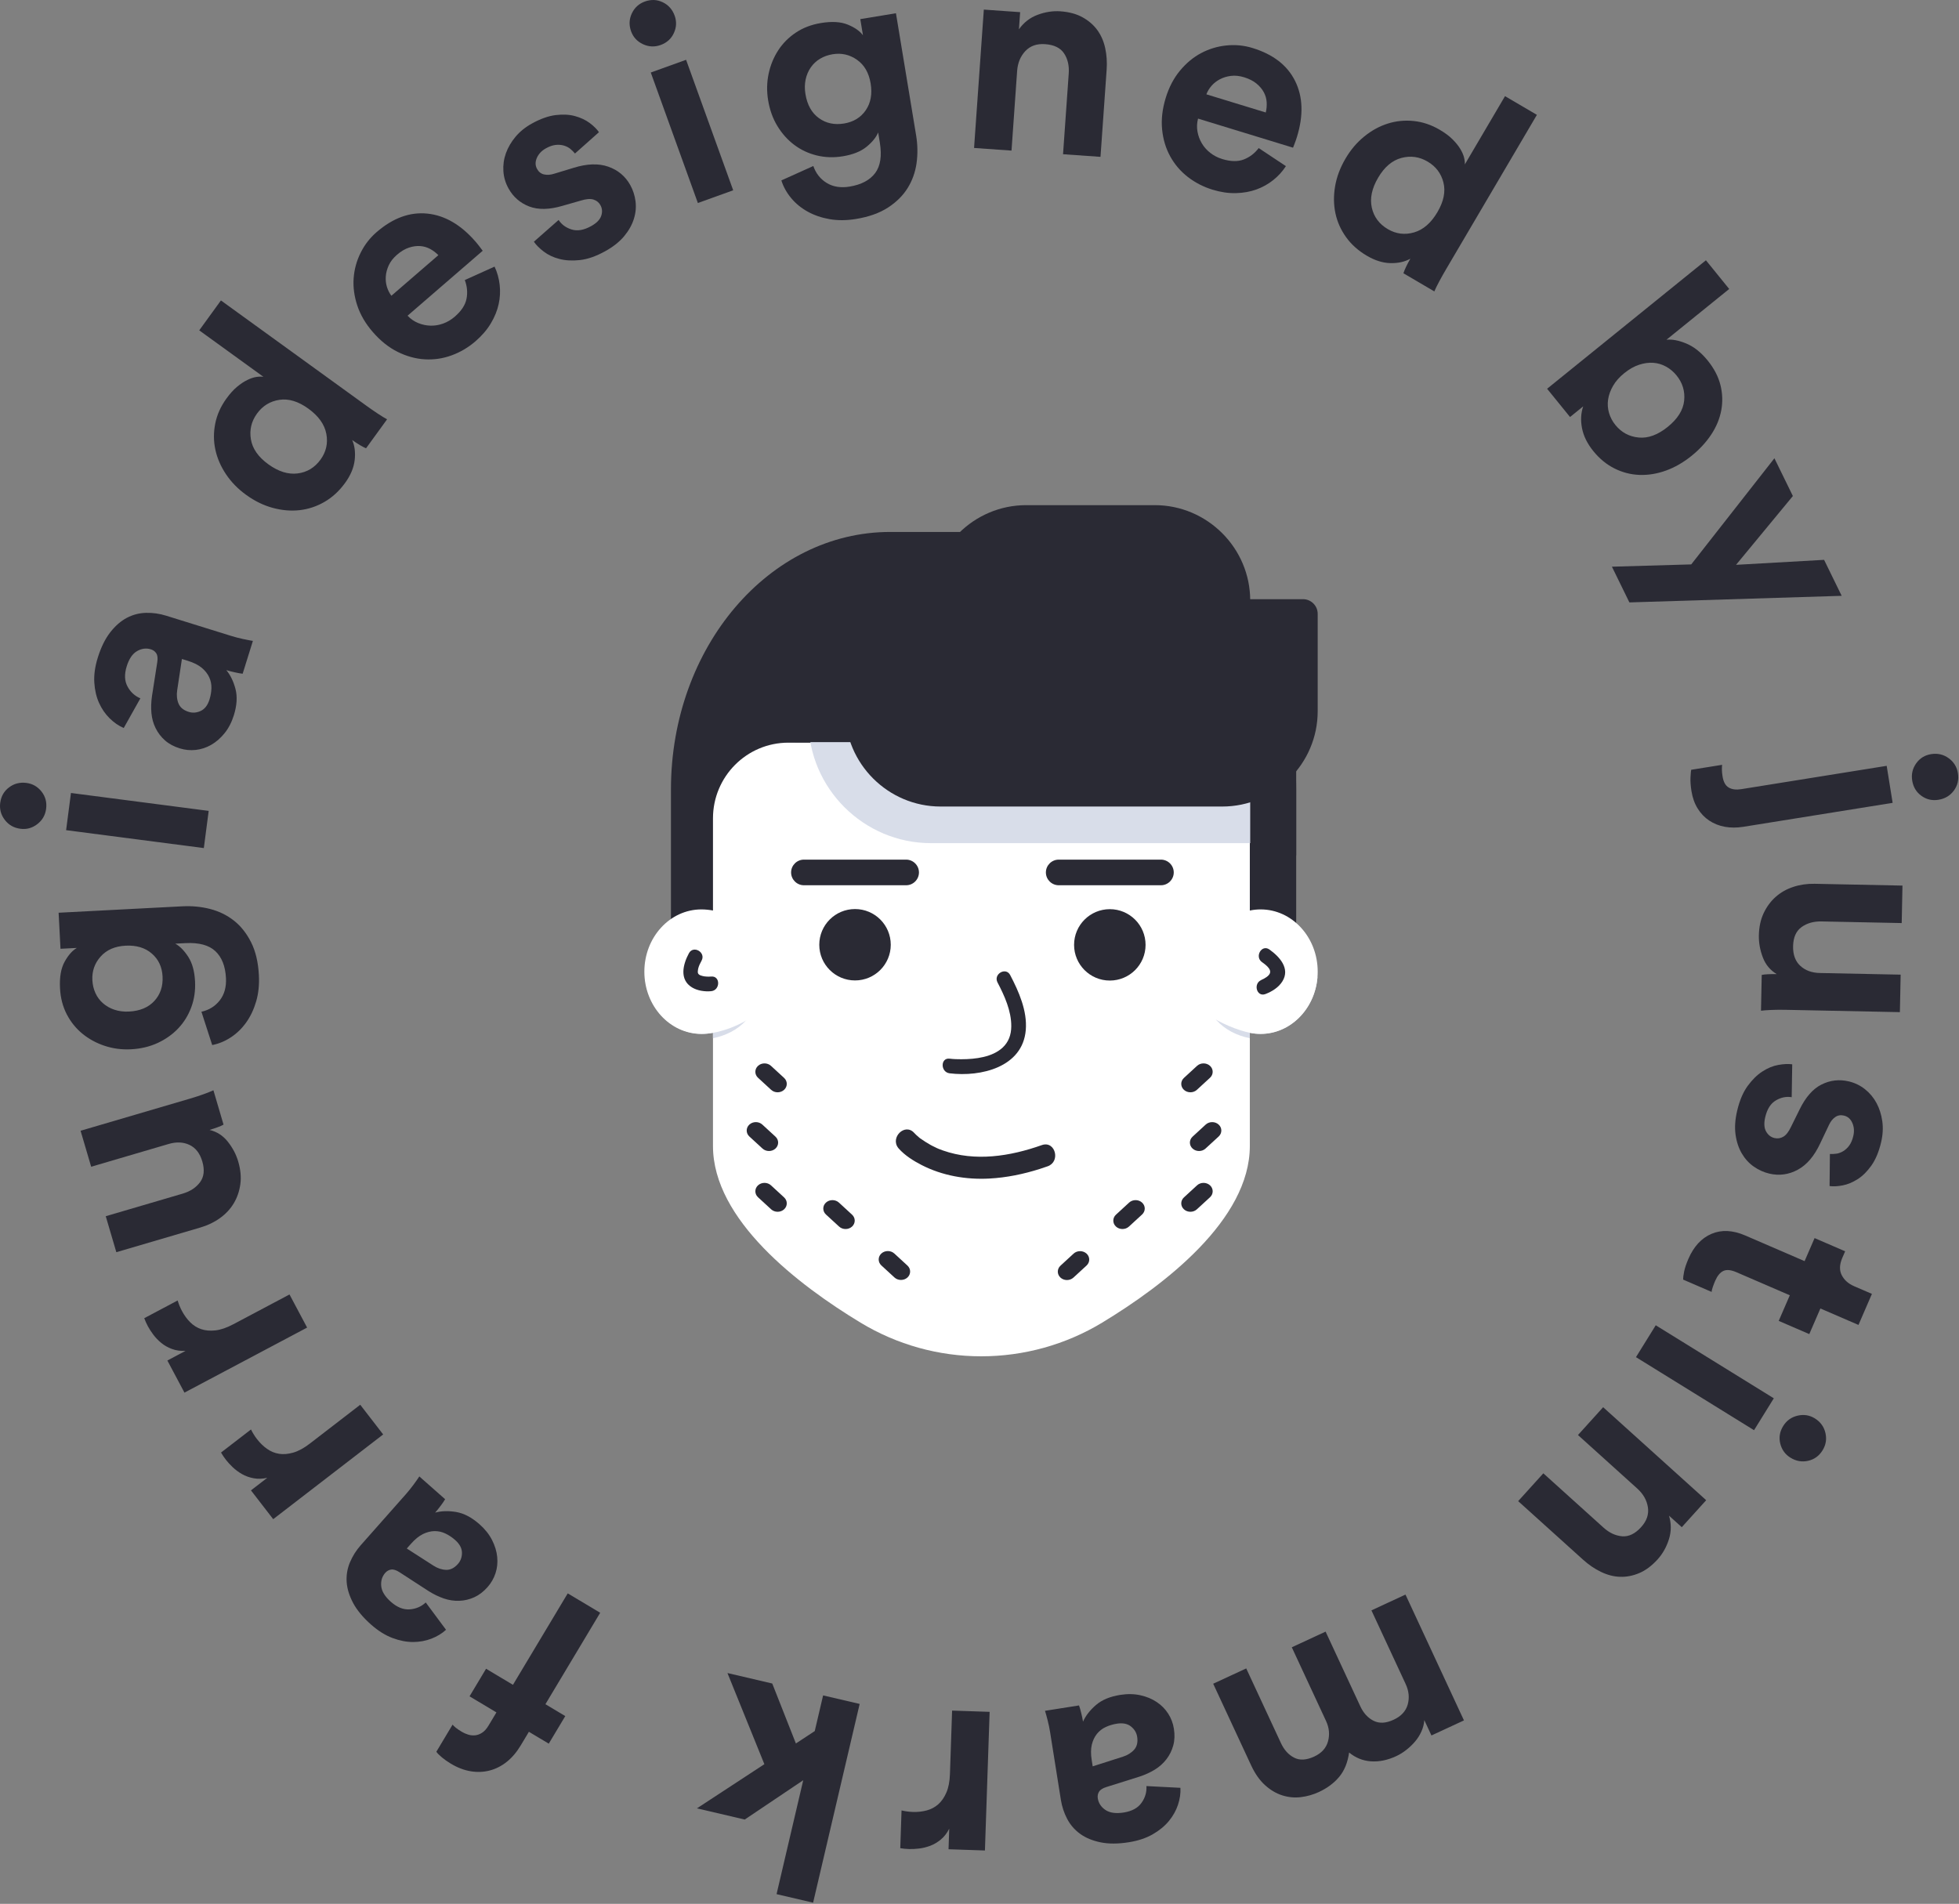 <?xml version="1.0" encoding="UTF-8" standalone="no"?>
<svg width="178px" height="173px" viewBox="0 0 178 173" version="1.1" xmlns="http://www.w3.org/2000/svg" xmlns:xlink="http://www.w3.org/1999/xlink">
    <rect x="0" y="0" width="178" height="173" fill="#808080" stroke="none"/>
    <!-- Generator: Sketch 3.8.3 (29802) - http://www.bohemiancoding.com/sketch -->
    <title>Page 1</title>
    <desc>Created with Sketch.</desc>
    <defs>
        <polygon id="path-1" points="0 172.896 177.933 172.896 177.933 0 0 0"></polygon>
    </defs>
    <g id="Welcome" stroke="none" stroke-width="1" fill="none" fill-rule="evenodd">
        <g id="Desktop-HD-Copy" transform="translate(-631, -2931)">
            <g id="Page-1" transform="translate(631, 2931)">
                <path d="M24.381,42.189 C25.295,42.85 26.181,43.128 27.04,43.021 C27.898,42.915 28.593,42.496 29.125,41.763 C29.637,41.058 29.812,40.278 29.651,39.423 C29.49,38.568 28.946,37.805 28.018,37.133 C27.104,36.472 26.226,36.205 25.383,36.333 C24.54,36.462 23.863,36.878 23.351,37.583 C22.84,38.289 22.655,39.067 22.797,39.919 C22.939,40.771 23.467,41.527 24.381,42.189 L24.381,42.189 Z M33.262,36.848 C33.608,37.098 33.956,37.34 34.305,37.571 C34.654,37.803 34.943,37.98 35.171,38.103 L33.259,40.737 C33.128,40.685 32.944,40.588 32.708,40.449 C32.471,40.309 32.235,40.154 32,39.984 C32.231,40.51 32.306,41.118 32.227,41.809 C32.148,42.501 31.857,43.192 31.356,43.884 C30.824,44.617 30.202,45.19 29.49,45.603 C28.779,46.016 28.026,46.267 27.233,46.357 C26.439,46.447 25.623,46.378 24.785,46.151 C23.946,45.924 23.14,45.53 22.364,44.968 C21.616,44.427 21.005,43.8 20.53,43.087 C20.055,42.374 19.734,41.63 19.567,40.856 C19.4,40.081 19.397,39.293 19.557,38.491 C19.716,37.689 20.057,36.928 20.579,36.209 C20.9,35.767 21.22,35.413 21.539,35.148 C21.857,34.884 22.165,34.679 22.46,34.534 C22.755,34.389 23.028,34.296 23.279,34.256 C23.53,34.216 23.749,34.212 23.938,34.243 L18.102,30.019 L20.074,27.301 L33.262,36.848 L33.262,36.848 Z" id="Fill-1" fill="#2A2A34"></path>
                <path d="M39.831,23.187 C39.617,22.966 39.37,22.779 39.09,22.625 C38.81,22.472 38.507,22.383 38.182,22.36 C37.856,22.336 37.513,22.384 37.153,22.504 C36.793,22.623 36.431,22.839 36.07,23.152 C35.733,23.443 35.486,23.758 35.328,24.097 C35.17,24.437 35.079,24.776 35.055,25.113 C35.03,25.451 35.065,25.771 35.158,26.074 C35.252,26.377 35.387,26.645 35.564,26.875 L39.831,23.187 Z M44.938,24.227 C45.18,24.741 45.334,25.291 45.401,25.877 C45.468,26.463 45.438,27.048 45.311,27.632 C45.183,28.216 44.948,28.799 44.602,29.379 C44.257,29.959 43.794,30.501 43.212,31.004 C42.553,31.574 41.827,32.003 41.037,32.291 C40.247,32.58 39.435,32.7 38.602,32.652 C37.769,32.604 36.946,32.378 36.132,31.974 C35.319,31.571 34.565,30.968 33.871,30.167 C33.211,29.406 32.742,28.603 32.463,27.759 C32.185,26.916 32.075,26.091 32.133,25.284 C32.191,24.477 32.401,23.708 32.764,22.977 C33.126,22.247 33.61,21.619 34.218,21.094 C35.705,19.808 37.243,19.247 38.831,19.41 C40.419,19.573 41.88,20.423 43.211,21.959 C43.368,22.141 43.509,22.317 43.636,22.49 C43.763,22.663 43.838,22.762 43.86,22.787 L37.033,28.688 C37.315,28.987 37.638,29.21 38.003,29.357 C38.369,29.505 38.742,29.583 39.123,29.592 C39.504,29.602 39.884,29.539 40.264,29.402 C40.643,29.266 40.995,29.059 41.318,28.779 C41.926,28.254 42.283,27.707 42.391,27.14 C42.499,26.573 42.446,26.009 42.232,25.449 L44.938,24.227 Z" id="Fill-3" fill="#2A2A34"></path>
                <path d="M50.757,19.988 C51.027,20.405 51.422,20.693 51.942,20.854 C52.461,21.016 53.05,20.914 53.708,20.55 C54.202,20.277 54.508,19.966 54.627,19.616 C54.746,19.267 54.723,18.944 54.557,18.644 C54.416,18.391 54.204,18.22 53.921,18.133 C53.638,18.046 53.254,18.077 52.771,18.228 L51.126,18.699 C49.917,19.057 48.902,19.077 48.081,18.76 C47.26,18.443 46.634,17.897 46.202,17.12 C45.929,16.627 45.774,16.103 45.739,15.546 C45.704,14.99 45.78,14.449 45.968,13.925 C46.156,13.401 46.447,12.903 46.84,12.431 C47.233,11.96 47.729,11.558 48.327,11.227 C49.105,10.797 49.823,10.541 50.481,10.459 C51.14,10.377 51.729,10.408 52.248,10.55 C52.767,10.692 53.21,10.901 53.578,11.175 C53.945,11.45 54.227,11.729 54.423,12.011 L52.244,13.95 C52.122,13.802 51.981,13.661 51.818,13.526 C51.655,13.392 51.458,13.292 51.225,13.225 C50.993,13.159 50.743,13.141 50.477,13.171 C50.21,13.201 49.92,13.303 49.606,13.477 C49.217,13.693 48.942,13.982 48.782,14.344 C48.621,14.707 48.628,15.044 48.802,15.358 C48.951,15.627 49.165,15.792 49.443,15.852 C49.722,15.914 50.027,15.891 50.359,15.785 L52.116,15.251 C53.331,14.871 54.383,14.835 55.269,15.145 C56.154,15.456 56.821,16.014 57.269,16.82 C57.518,17.268 57.676,17.757 57.745,18.285 C57.813,18.814 57.764,19.349 57.595,19.891 C57.427,20.434 57.132,20.958 56.71,21.466 C56.287,21.973 55.717,22.425 55,22.823 C54.162,23.287 53.393,23.556 52.692,23.632 C51.991,23.708 51.366,23.673 50.816,23.528 C50.266,23.384 49.796,23.161 49.404,22.86 C49.012,22.56 48.714,22.261 48.51,21.964 L50.757,19.988 Z" id="Fill-5" fill="#2A2A34"></path>
                <path d="M63.41,18.447 L59.131,6.59 L62.34,5.434 L66.62,17.292 L63.41,18.447 Z M57.344,2.849 C57.141,2.287 57.163,1.743 57.41,1.219 C57.657,0.694 58.054,0.333 58.601,0.136 C59.164,-0.066 59.704,-0.043 60.221,0.206 C60.738,0.456 61.098,0.862 61.301,1.424 C61.493,1.954 61.469,2.48 61.23,3.002 C60.991,3.524 60.59,3.886 60.027,4.089 C59.48,4.286 58.944,4.261 58.419,4.014 C57.894,3.768 57.536,3.379 57.344,2.849 L57.344,2.849 Z" id="Fill-7" fill="#2A2A34"></path>
                <path d="M76.694,11.223 C77.555,11.081 78.212,10.679 78.666,10.015 C79.119,9.353 79.267,8.54 79.108,7.58 C78.95,6.619 78.537,5.904 77.87,5.434 C77.203,4.964 76.465,4.796 75.655,4.929 C75.233,4.999 74.852,5.135 74.513,5.338 C74.174,5.541 73.892,5.804 73.669,6.126 C73.445,6.449 73.289,6.817 73.201,7.229 C73.113,7.642 73.108,8.084 73.186,8.556 C73.348,9.533 73.753,10.258 74.403,10.731 C75.053,11.204 75.817,11.367 76.694,11.223 L76.694,11.223 Z M73.901,15.085 C74.132,15.756 74.538,16.269 75.117,16.624 C75.695,16.978 76.389,17.089 77.199,16.956 C78.262,16.781 79.035,16.372 79.518,15.73 C80.001,15.088 80.143,14.16 79.942,12.947 L79.792,12.037 C79.606,12.483 79.253,12.917 78.734,13.341 C78.214,13.764 77.499,14.05 76.588,14.2 C75.761,14.337 74.969,14.311 74.21,14.125 C73.451,13.938 72.77,13.618 72.166,13.163 C71.562,12.709 71.053,12.139 70.637,11.455 C70.22,10.771 69.94,9.991 69.795,9.114 C69.659,8.289 69.673,7.486 69.839,6.705 C70.004,5.925 70.295,5.215 70.709,4.576 C71.123,3.936 71.658,3.398 72.314,2.961 C72.97,2.524 73.728,2.235 74.588,2.093 C75.584,1.929 76.397,1.977 77.029,2.236 C77.662,2.496 78.122,2.818 78.411,3.203 L78.169,1.737 L81.408,1.203 L83.241,12.299 C83.383,13.159 83.396,14 83.281,14.824 C83.166,15.648 82.896,16.402 82.472,17.087 C82.048,17.771 81.452,18.362 80.686,18.861 C79.918,19.359 78.953,19.705 77.789,19.896 C76.928,20.038 76.128,20.044 75.387,19.916 C74.647,19.787 73.981,19.559 73.39,19.232 C72.799,18.905 72.297,18.494 71.887,18 C71.475,17.505 71.179,16.97 70.997,16.394 L73.901,15.085 Z" id="Fill-9" fill="#2A2A34"></path>
                <path d="M91.909,13.685 L88.506,13.445 L89.393,0.872 L92.693,1.105 L92.583,2.663 C93.021,2.044 93.587,1.604 94.283,1.345 C94.978,1.086 95.667,0.98 96.35,1.028 C97.134,1.083 97.803,1.263 98.356,1.567 C98.909,1.872 99.357,2.258 99.701,2.727 C100.045,3.197 100.285,3.744 100.421,4.37 C100.557,4.996 100.601,5.65 100.553,6.331 L99.994,14.253 L96.591,14.014 L97.108,6.68 C97.159,5.964 97.017,5.355 96.684,4.852 C96.351,4.35 95.775,4.069 94.956,4.012 C94.206,3.959 93.608,4.17 93.163,4.643 C92.719,5.117 92.471,5.72 92.419,6.453 L91.909,13.685 Z" id="Fill-11" fill="#2A2A34"></path>
                <path d="M115.011,10.222 C115.084,9.923 115.112,9.615 115.093,9.297 C115.075,8.978 114.989,8.675 114.836,8.387 C114.683,8.099 114.46,7.835 114.167,7.593 C113.875,7.352 113.499,7.161 113.042,7.021 C112.616,6.891 112.218,6.849 111.846,6.896 C111.474,6.943 111.138,7.046 110.84,7.204 C110.54,7.363 110.287,7.562 110.079,7.802 C109.871,8.043 109.717,8.299 109.615,8.571 L115.011,10.222 Z M116.842,15.097 C116.534,15.574 116.15,15.997 115.688,16.365 C115.226,16.732 114.714,17.018 114.151,17.221 C113.588,17.423 112.969,17.533 112.293,17.549 C111.618,17.566 110.912,17.462 110.176,17.237 C109.342,16.981 108.593,16.595 107.929,16.08 C107.264,15.564 106.731,14.941 106.329,14.21 C105.927,13.48 105.681,12.664 105.592,11.761 C105.502,10.858 105.613,9.901 105.923,8.888 C106.219,7.925 106.65,7.101 107.218,6.418 C107.785,5.734 108.426,5.202 109.142,4.823 C109.858,4.444 110.621,4.213 111.434,4.131 C112.246,4.049 113.036,4.125 113.804,4.361 C115.684,4.936 116.978,5.939 117.683,7.37 C118.389,8.8 118.444,10.487 117.848,12.43 C117.777,12.659 117.702,12.873 117.624,13.072 C117.545,13.271 117.5,13.387 117.49,13.42 L108.858,10.778 C108.754,11.175 108.737,11.567 108.806,11.954 C108.874,12.341 109.006,12.699 109.201,13.026 C109.396,13.353 109.651,13.642 109.969,13.891 C110.285,14.14 110.649,14.327 111.057,14.452 C111.826,14.687 112.479,14.699 113.018,14.489 C113.556,14.278 114.006,13.934 114.368,13.455 L116.842,15.097 Z" id="Fill-13" fill="#2A2A34"></path>
                <path d="M125.222,16.145 C124.65,17.117 124.458,18.025 124.646,18.868 C124.834,19.712 125.319,20.362 126.101,20.821 C126.852,21.262 127.646,21.362 128.483,21.12 C129.319,20.878 130.028,20.263 130.608,19.277 C131.18,18.305 131.362,17.406 131.153,16.58 C130.944,15.755 130.465,15.122 129.713,14.681 C128.961,14.239 128.167,14.13 127.332,14.353 C126.496,14.576 125.793,15.174 125.222,16.145 L125.222,16.145 Z M131.396,24.463 C131.179,24.831 130.972,25.2 130.775,25.569 C130.577,25.938 130.428,26.242 130.327,26.48 L127.519,24.832 C127.559,24.697 127.637,24.505 127.753,24.257 C127.87,24.009 128.002,23.759 128.149,23.508 C127.647,23.788 127.048,23.922 126.351,23.91 C125.655,23.897 124.938,23.674 124.2,23.242 C123.419,22.783 122.788,22.22 122.309,21.552 C121.829,20.884 121.506,20.16 121.341,19.38 C121.175,18.599 121.165,17.781 121.311,16.926 C121.457,16.071 121.773,15.231 122.258,14.407 C122.726,13.611 123.292,12.944 123.958,12.403 C124.622,11.862 125.333,11.472 126.089,11.232 C126.845,10.992 127.63,10.913 128.445,10.995 C129.259,11.077 130.05,11.342 130.816,11.792 C131.288,12.069 131.671,12.353 131.966,12.645 C132.26,12.937 132.494,13.222 132.667,13.502 C132.839,13.782 132.958,14.044 133.021,14.29 C133.085,14.535 133.11,14.753 133.098,14.944 L136.749,8.737 L139.646,10.437 L131.396,24.463 Z" id="Fill-15" fill="#2A2A34"></path>
                <path d="M151.537,38.788 C152.44,38.057 152.936,37.265 153.026,36.412 C153.115,35.56 152.886,34.795 152.337,34.118 C152.068,33.786 151.752,33.519 151.391,33.318 C151.029,33.116 150.643,33 150.233,32.969 C149.823,32.938 149.391,32.996 148.938,33.143 C148.485,33.289 148.032,33.546 147.581,33.911 C147.142,34.266 146.804,34.649 146.566,35.062 C146.328,35.474 146.179,35.886 146.117,36.299 C146.056,36.711 146.083,37.118 146.199,37.518 C146.315,37.919 146.507,38.285 146.777,38.617 C147.326,39.294 148.03,39.674 148.891,39.758 C149.751,39.842 150.633,39.519 151.537,38.788 L151.537,38.788 Z M140.575,35.326 L155.005,23.651 L157.12,26.259 L151.42,30.871 C151.948,30.817 152.556,30.935 153.243,31.226 C153.929,31.516 154.569,32.026 155.161,32.756 C155.742,33.473 156.129,34.215 156.322,34.982 C156.515,35.749 156.541,36.513 156.4,37.276 C156.26,38.038 155.958,38.772 155.495,39.476 C155.031,40.18 154.434,40.828 153.704,41.419 C152.96,42.021 152.183,42.468 151.375,42.76 C150.566,43.052 149.765,43.183 148.972,43.155 C148.178,43.126 147.421,42.931 146.699,42.571 C145.977,42.209 145.336,41.684 144.776,40.994 C144.228,40.317 143.884,39.622 143.746,38.91 C143.608,38.197 143.644,37.536 143.854,36.927 L142.658,37.894 L140.575,35.326 Z" id="Fill-17" fill="#2A2A34"></path>
                <polygon id="Fill-19" fill="#2A2A34" points="146.464 51.495 153.67 51.287 161.228 41.643 162.905 45.073 157.742 51.326 165.742 50.873 167.34 54.142 148.051 54.741"></polygon>
                <g id="Group-23" transform="translate(153.518, 68.47)" fill="#2A2A34">
                    <path d="M21.948,0.058 C22.539,-0.037 23.07,0.085 23.54,0.425 C24.01,0.765 24.292,1.221 24.384,1.795 C24.479,2.385 24.355,2.91 24.014,3.372 C23.672,3.833 23.206,4.111 22.615,4.206 C22.041,4.298 21.524,4.178 21.064,3.845 C20.603,3.512 20.325,3.051 20.23,2.461 C20.138,1.888 20.258,1.367 20.59,0.898 C20.921,0.43 21.374,0.15 21.948,0.058 L21.948,0.058 Z M17.911,1.121 L18.452,4.485 L4.903,6.659 C4.295,6.756 3.728,6.756 3.201,6.659 C2.675,6.562 2.203,6.374 1.786,6.095 C1.369,5.816 1.02,5.452 0.74,5.004 C0.46,4.556 0.271,4.029 0.174,3.422 C0.095,2.932 0.066,2.509 0.086,2.151 C0.107,1.794 0.127,1.57 0.147,1.48 L2.958,1.029 C2.943,1.153 2.937,1.301 2.939,1.473 C2.941,1.646 2.96,1.85 2.999,2.086 C3.08,2.592 3.268,2.929 3.564,3.098 C3.86,3.267 4.235,3.315 4.691,3.242 L17.911,1.121 Z" id="Fill-21"></path>
                </g>
                <path d="M160.075,88.591 C160.213,88.56 160.41,88.538 160.667,88.527 C160.924,88.515 161.18,88.511 161.437,88.517 C160.845,88.163 160.424,87.655 160.172,86.992 C159.921,86.329 159.802,85.665 159.815,84.999 C159.831,84.231 159.977,83.555 160.254,82.971 C160.531,82.387 160.896,81.895 161.349,81.494 C161.802,81.093 162.334,80.792 162.945,80.591 C163.556,80.39 164.204,80.297 164.888,80.31 L172.863,80.473 L172.794,83.879 L165.511,83.731 C164.793,83.716 164.186,83.887 163.692,84.245 C163.197,84.602 162.941,85.182 162.925,85.984 C162.909,86.753 163.128,87.347 163.581,87.766 C164.035,88.185 164.629,88.402 165.364,88.417 L172.698,88.566 L172.629,91.973 L162.294,91.763 C161.798,91.752 161.349,91.756 160.947,91.774 C160.544,91.791 160.232,91.814 160.009,91.844 L160.075,88.591 Z" id="Fill-24" fill="#2A2A34"></path>
                <path d="M162.798,99.702 C162.308,99.622 161.828,99.719 161.359,99.995 C160.89,100.27 160.569,100.773 160.396,101.505 C160.266,102.053 160.291,102.489 160.469,102.812 C160.648,103.134 160.903,103.335 161.236,103.414 C161.519,103.481 161.788,103.439 162.044,103.288 C162.299,103.138 162.533,102.833 162.747,102.375 L163.504,100.842 C164.053,99.708 164.721,98.944 165.508,98.551 C166.295,98.157 167.121,98.062 167.987,98.266 C168.536,98.396 169.028,98.635 169.465,98.983 C169.9,99.331 170.249,99.751 170.511,100.243 C170.773,100.735 170.946,101.284 171.031,101.892 C171.115,102.5 171.079,103.136 170.922,103.801 C170.718,104.665 170.424,105.369 170.042,105.91 C169.659,106.452 169.24,106.866 168.786,107.154 C168.331,107.442 167.879,107.629 167.428,107.716 C166.977,107.802 166.581,107.823 166.24,107.778 L166.27,104.863 C166.461,104.873 166.661,104.863 166.87,104.834 C167.079,104.804 167.286,104.725 167.492,104.599 C167.698,104.471 167.879,104.299 168.036,104.082 C168.193,103.864 168.312,103.581 168.395,103.232 C168.497,102.8 168.468,102.402 168.307,102.04 C168.147,101.677 167.892,101.455 167.543,101.373 C167.243,101.302 166.977,101.349 166.745,101.514 C166.513,101.678 166.324,101.919 166.179,102.236 L165.392,103.893 C164.856,105.047 164.175,105.848 163.35,106.294 C162.523,106.74 161.661,106.857 160.763,106.645 C160.264,106.527 159.795,106.316 159.358,106.011 C158.92,105.706 158.557,105.309 158.269,104.82 C157.98,104.331 157.79,103.76 157.698,103.107 C157.607,102.453 157.655,101.728 157.844,100.93 C158.064,99.999 158.382,99.249 158.797,98.68 C159.212,98.111 159.659,97.673 160.136,97.364 C160.613,97.055 161.094,96.857 161.581,96.77 C162.067,96.683 162.488,96.663 162.846,96.713 L162.798,99.702 Z" id="Fill-26" fill="#2A2A34"></path>
                <path d="M165.405,118.901 L164.397,121.229 L161.619,120.029 L162.627,117.701 L157.778,115.606 C157.275,115.389 156.877,115.351 156.582,115.494 C156.287,115.636 156.042,115.935 155.845,116.39 C155.764,116.578 155.69,116.77 155.624,116.965 C155.558,117.159 155.524,117.302 155.522,117.395 L152.932,116.276 C152.93,116.108 152.961,115.865 153.024,115.548 C153.087,115.231 153.217,114.845 153.413,114.39 C153.902,113.262 154.603,112.504 155.516,112.117 C156.429,111.73 157.45,111.78 158.58,112.269 L163.971,114.598 L164.878,112.505 L167.656,113.705 L167.401,114.293 C167.136,114.904 167.118,115.431 167.345,115.874 C167.573,116.316 167.945,116.649 168.463,116.873 L170.088,117.575 L168.866,120.396 L165.405,118.901 Z" id="Fill-28" fill="#2A2A34"></path>
                <path d="M164.9,128.888 C165.409,129.203 165.729,129.642 165.862,130.207 C165.995,130.771 165.908,131.299 165.602,131.793 C165.287,132.301 164.849,132.618 164.289,132.743 C163.728,132.869 163.194,132.774 162.685,132.459 C162.205,132.162 161.897,131.735 161.759,131.179 C161.622,130.621 161.711,130.089 162.026,129.581 C162.332,129.087 162.768,128.774 163.333,128.641 C163.898,128.509 164.42,128.591 164.9,128.888 L164.9,128.888 Z M150.445,120.427 L161.173,127.064 L159.377,129.961 L148.649,123.324 L150.445,120.427 Z" id="Fill-30" fill="#2A2A34"></path>
                <path d="M143.379,130.401 L145.666,127.873 L155.029,136.323 L152.811,138.775 L151.65,137.728 C151.868,138.454 151.866,139.17 151.641,139.877 C151.417,140.584 151.075,141.191 150.617,141.698 C150.09,142.28 149.536,142.695 148.955,142.943 C148.374,143.189 147.793,143.303 147.21,143.285 C146.628,143.266 146.049,143.117 145.472,142.838 C144.894,142.559 144.352,142.19 143.845,141.732 L137.945,136.408 L140.232,133.88 L145.694,138.809 C146.227,139.29 146.794,139.554 147.396,139.602 C147.998,139.65 148.574,139.371 149.124,138.762 C149.628,138.205 149.831,137.605 149.732,136.963 C149.632,136.321 149.31,135.754 148.765,135.262 L143.379,130.401 Z" id="Fill-32" fill="#2A2A34"></path>
                <path d="M127.706,144.899 L133.019,156.332 L130.065,157.701 L129.417,156.307 C129.392,156.658 129.305,156.999 129.157,157.331 C129.01,157.663 128.817,157.969 128.58,158.249 C128.342,158.528 128.075,158.784 127.777,159.016 C127.48,159.248 127.176,159.436 126.866,159.58 C126.075,159.947 125.309,160.104 124.568,160.052 C123.828,160 123.166,159.732 122.583,159.249 C122.458,160.155 122.159,160.891 121.687,161.458 C121.215,162.025 120.6,162.485 119.84,162.838 C119.313,163.082 118.763,163.238 118.191,163.306 C117.619,163.373 117.056,163.318 116.503,163.142 C115.95,162.965 115.429,162.656 114.94,162.214 C114.452,161.772 114.032,161.171 113.679,160.412 L110.234,153 L113.235,151.609 L116.389,158.393 C116.676,159.013 117.075,159.454 117.584,159.717 C118.093,159.981 118.704,159.947 119.417,159.616 C120.084,159.307 120.501,158.845 120.668,158.231 C120.835,157.617 120.774,157 120.486,156.381 L117.376,149.689 L120.447,148.265 L123.601,155.05 C123.889,155.669 124.291,156.109 124.808,156.368 C125.324,156.628 125.931,156.596 126.629,156.272 C127.312,155.956 127.738,155.494 127.909,154.888 C128.079,154.282 128.017,153.661 127.722,153.026 L124.612,146.334 L127.706,144.899 Z" id="Fill-34" fill="#2A2A34"></path>
                <path d="M101.474,156.632 C101.12,156.688 100.785,156.789 100.471,156.934 C100.156,157.079 99.89,157.285 99.673,157.553 C99.456,157.821 99.3,158.148 99.206,158.535 C99.112,158.922 99.108,159.393 99.197,159.95 L99.285,160.507 L102.029,159.631 C102.458,159.493 102.8,159.279 103.057,158.988 C103.313,158.696 103.403,158.306 103.325,157.817 C103.266,157.446 103.078,157.134 102.761,156.882 C102.444,156.629 102.015,156.546 101.474,156.632 M106.662,157.08 C106.75,157.637 106.732,158.146 106.606,158.607 C106.48,159.068 106.274,159.485 105.987,159.859 C105.7,160.233 105.348,160.548 104.93,160.805 C104.512,161.061 104.048,161.273 103.537,161.441 L100.545,162.382 C100.198,162.489 99.97,162.633 99.86,162.815 C99.751,162.996 99.713,163.197 99.748,163.416 C99.818,163.855 100.051,164.207 100.448,164.473 C100.846,164.738 101.399,164.815 102.108,164.702 C102.851,164.584 103.389,164.291 103.721,163.824 C104.054,163.356 104.203,162.848 104.167,162.3 L107.257,162.459 C107.284,162.956 107.21,163.469 107.035,163.999 C106.859,164.528 106.583,165.021 106.205,165.479 C105.828,165.937 105.338,166.339 104.734,166.685 C104.132,167.031 103.408,167.271 102.564,167.405 C101.584,167.561 100.728,167.562 99.993,167.411 C99.259,167.259 98.643,167.002 98.144,166.641 C97.645,166.279 97.253,165.826 96.967,165.284 C96.682,164.741 96.49,164.158 96.391,163.534 L95.417,157.411 C95.364,157.073 95.29,156.718 95.196,156.344 C95.102,155.969 95.02,155.675 94.951,155.461 L98.042,154.972 C98.103,155.134 98.169,155.362 98.241,155.653 C98.313,155.944 98.368,156.208 98.406,156.444 C98.649,155.904 99.041,155.401 99.581,154.935 C100.122,154.469 100.857,154.162 101.785,154.015 C102.444,153.91 103.056,153.922 103.622,154.048 C104.187,154.174 104.683,154.381 105.11,154.668 C105.536,154.954 105.882,155.306 106.147,155.722 C106.413,156.138 106.584,156.591 106.662,157.08" id="Fill-36" fill="#2A2A34"></path>
                <path d="M81.917,164.514 C82.257,164.593 82.597,164.639 82.939,164.651 C83.384,164.666 83.804,164.62 84.201,164.514 C84.599,164.408 84.947,164.223 85.247,163.96 C85.547,163.696 85.794,163.341 85.988,162.895 C86.183,162.449 86.292,161.884 86.315,161.202 L86.51,155.441 L89.92,155.556 L89.493,168.153 L86.186,168.041 L86.25,166.172 C86.048,166.575 85.793,166.904 85.485,167.159 C85.177,167.413 84.854,167.603 84.516,167.729 C84.178,167.854 83.842,167.936 83.507,167.976 C83.172,168.016 82.868,168.032 82.594,168.022 C82.457,168.018 82.325,168.009 82.197,167.996 C82.069,167.983 81.938,167.966 81.801,167.944 L81.917,164.514 Z" id="Fill-38" fill="#2A2A34"></path>
                <polygon id="Fill-40" fill="#2A2A34" points="69.453 160.311 66.098 152.029 70.169 152.98 72.317 158.428 74.03 157.303 74.79 154.06 78.111 154.836 73.881 172.896 70.56 172.12 72.984 161.768 67.669 165.341 63.324 164.325"></polygon>
                <path d="M41.982,157.38 C42.144,157.476 42.329,157.557 42.539,157.623 C42.749,157.688 42.96,157.71 43.172,157.688 C43.385,157.666 43.596,157.587 43.805,157.454 C44.015,157.321 44.212,157.1 44.396,156.792 L45.107,155.605 L42.664,154.145 L44.165,151.639 L46.608,153.099 L51.586,144.789 L54.535,146.551 L49.558,154.861 L51.363,155.94 L49.862,158.446 L48.057,157.367 L47.319,158.598 C46.95,159.214 46.528,159.712 46.05,160.094 C45.573,160.475 45.056,160.739 44.5,160.884 C43.945,161.03 43.368,161.053 42.769,160.955 C42.171,160.856 41.571,160.627 40.969,160.267 C40.661,160.083 40.385,159.888 40.14,159.682 C39.894,159.476 39.731,159.308 39.648,159.179 L41.123,156.717 C41.179,156.79 41.274,156.882 41.407,156.991 C41.541,157.101 41.732,157.23 41.982,157.38" id="Fill-42" fill="#2A2A34"></path>
                <path d="M41.348,139.934 C41.079,139.697 40.788,139.503 40.476,139.353 C40.164,139.202 39.835,139.129 39.49,139.132 C39.145,139.136 38.793,139.224 38.435,139.397 C38.076,139.571 37.71,139.869 37.336,140.291 L36.962,140.713 L39.385,142.27 C39.764,142.513 40.147,142.64 40.535,142.652 C40.924,142.665 41.282,142.485 41.61,142.114 C41.859,141.832 41.981,141.489 41.974,141.084 C41.967,140.679 41.758,140.296 41.348,139.934 M44.303,144.216 C43.929,144.639 43.525,144.948 43.088,145.144 C42.653,145.341 42.199,145.448 41.727,145.464 C41.256,145.481 40.788,145.41 40.324,145.252 C39.86,145.093 39.401,144.87 38.947,144.584 L36.315,142.877 C36.012,142.678 35.756,142.594 35.545,142.625 C35.335,142.656 35.157,142.755 35.009,142.921 C34.715,143.254 34.592,143.658 34.639,144.133 C34.687,144.608 34.98,145.083 35.518,145.558 C36.082,146.056 36.65,146.283 37.223,146.242 C37.796,146.201 38.283,145.992 38.684,145.616 L40.527,148.098 C40.161,148.435 39.717,148.704 39.197,148.906 C38.676,149.107 38.119,149.208 37.525,149.209 C36.932,149.209 36.31,149.088 35.658,148.843 C35.007,148.599 34.361,148.195 33.72,147.629 C32.977,146.973 32.431,146.314 32.08,145.652 C31.731,144.99 31.537,144.352 31.498,143.737 C31.46,143.123 31.56,142.532 31.798,141.967 C32.036,141.402 32.363,140.883 32.782,140.409 L36.892,135.763 C37.118,135.507 37.346,135.224 37.575,134.913 C37.804,134.603 37.98,134.353 38.101,134.164 L40.446,136.233 C40.359,136.384 40.226,136.579 40.047,136.82 C39.868,137.061 39.699,137.271 39.54,137.451 C40.113,137.294 40.751,137.276 41.454,137.396 C42.158,137.516 42.863,137.887 43.567,138.508 C44.067,138.949 44.448,139.428 44.71,139.944 C44.972,140.46 45.129,140.974 45.178,141.485 C45.229,141.996 45.177,142.486 45.024,142.955 C44.872,143.425 44.631,143.845 44.303,144.216" id="Fill-44" fill="#2A2A34"></path>
                <path d="M22.805,129.896 C22.96,130.208 23.141,130.499 23.35,130.77 C23.622,131.122 23.925,131.416 24.26,131.654 C24.595,131.892 24.96,132.043 25.354,132.106 C25.748,132.169 26.179,132.133 26.647,131.998 C27.116,131.864 27.621,131.588 28.162,131.171 L32.732,127.65 L34.816,130.348 L24.824,138.046 L22.803,135.43 L24.285,134.288 C23.845,134.389 23.429,134.402 23.036,134.327 C22.644,134.253 22.292,134.125 21.98,133.945 C21.668,133.764 21.39,133.558 21.145,133.326 C20.901,133.093 20.695,132.869 20.528,132.652 C20.445,132.544 20.367,132.437 20.295,132.33 C20.224,132.224 20.154,132.111 20.083,131.992 L22.805,129.896 Z" id="Fill-46" fill="#2A2A34"></path>
                <path d="M16.141,118.174 C16.242,118.508 16.372,118.825 16.532,119.127 C16.74,119.519 16.99,119.861 17.28,120.152 C17.57,120.443 17.904,120.652 18.282,120.78 C18.66,120.909 19.091,120.946 19.576,120.892 C20.06,120.838 20.604,120.651 21.208,120.331 L26.305,117.628 L27.905,120.637 L16.76,126.548 L15.208,123.629 L16.862,122.752 C16.411,122.778 15.999,122.721 15.624,122.581 C15.25,122.442 14.924,122.257 14.647,122.027 C14.369,121.797 14.13,121.547 13.928,121.276 C13.726,121.006 13.562,120.751 13.433,120.509 C13.369,120.389 13.311,120.27 13.258,120.152 C13.206,120.035 13.155,119.913 13.106,119.784 L16.141,118.174 Z" id="Fill-48" fill="#2A2A34"></path>
                <path d="M20.311,102.194 C20.19,102.266 20.008,102.346 19.767,102.434 C19.525,102.523 19.282,102.603 19.036,102.675 C19.707,102.835 20.262,103.192 20.702,103.748 C21.142,104.304 21.456,104.902 21.644,105.541 C21.861,106.278 21.926,106.967 21.838,107.607 C21.75,108.247 21.551,108.826 21.24,109.344 C20.93,109.863 20.513,110.31 19.991,110.686 C19.469,111.062 18.88,111.346 18.224,111.539 L10.571,113.787 L9.608,110.518 L16.597,108.465 C17.286,108.263 17.812,107.917 18.176,107.428 C18.54,106.938 18.608,106.308 18.381,105.538 C18.164,104.801 17.776,104.301 17.218,104.037 C16.659,103.774 16.027,103.746 15.321,103.953 L8.284,106.021 L7.321,102.752 L17.238,99.839 C17.714,99.699 18.141,99.56 18.519,99.423 C18.897,99.285 19.188,99.168 19.392,99.073 L20.311,102.194 Z" id="Fill-50" fill="#2A2A34"></path>
                <path d="M14.771,88.734 C14.726,87.865 14.399,87.168 13.789,86.644 C13.18,86.12 12.388,85.883 11.415,85.933 C10.442,85.984 9.684,86.314 9.142,86.923 C8.6,87.533 8.351,88.247 8.393,89.066 C8.415,89.492 8.509,89.885 8.673,90.244 C8.837,90.604 9.067,90.912 9.363,91.17 C9.659,91.429 10.008,91.624 10.408,91.757 C10.809,91.89 11.249,91.944 11.727,91.92 C12.717,91.868 13.484,91.546 14.027,90.954 C14.57,90.361 14.818,89.622 14.771,88.734 L14.771,88.734 Z M18.303,91.937 C18.997,91.782 19.552,91.436 19.97,90.901 C20.387,90.367 20.574,89.69 20.532,88.871 C20.476,87.797 20.155,86.984 19.57,86.433 C18.985,85.882 18.078,85.638 16.848,85.702 L15.926,85.75 C16.349,85.985 16.742,86.383 17.105,86.946 C17.469,87.509 17.674,88.25 17.722,89.171 C17.766,90.007 17.653,90.791 17.382,91.523 C17.112,92.255 16.718,92.896 16.198,93.445 C15.679,93.993 15.055,94.436 14.328,94.773 C13.601,95.11 12.793,95.302 11.905,95.348 C11.069,95.391 10.271,95.288 9.513,95.036 C8.755,94.785 8.081,94.418 7.491,93.935 C6.901,93.453 6.425,92.862 6.063,92.163 C5.702,91.463 5.498,90.679 5.453,89.809 C5.4,88.802 5.538,88 5.867,87.402 C6.195,86.803 6.567,86.382 6.982,86.138 L5.497,86.215 L5.326,82.94 L16.571,82.356 C17.442,82.311 18.281,82.392 19.088,82.597 C19.895,82.804 20.615,83.155 21.249,83.652 C21.882,84.149 22.404,84.807 22.815,85.623 C23.226,86.44 23.462,87.436 23.523,88.613 C23.569,89.483 23.486,90.279 23.275,90.999 C23.064,91.72 22.764,92.355 22.373,92.906 C21.982,93.456 21.517,93.908 20.979,94.261 C20.441,94.614 19.875,94.848 19.282,94.964 L18.303,91.937 Z" id="Fill-52" fill="#2A2A34"></path>
                <path d="M18.521,77.064 L6.007,75.437 L6.448,72.058 L18.962,73.685 L18.521,77.064 Z M1.859,75.311 C1.266,75.234 0.792,74.966 0.438,74.506 C0.084,74.047 -0.055,73.529 0.02,72.953 C0.097,72.361 0.365,71.892 0.824,71.547 C1.283,71.202 1.809,71.068 2.402,71.145 C2.962,71.217 3.419,71.48 3.774,71.93 C4.129,72.381 4.268,72.903 4.191,73.496 C4.116,74.072 3.849,74.536 3.389,74.89 C2.929,75.243 2.419,75.384 1.859,75.311 L1.859,75.311 Z" id="Fill-54" fill="#2A2A34"></path>
                <path d="M19.037,63.559 C19.143,63.217 19.201,62.873 19.211,62.527 C19.22,62.181 19.152,61.851 19.008,61.538 C18.864,61.225 18.64,60.941 18.334,60.684 C18.029,60.429 17.607,60.217 17.068,60.049 L16.529,59.882 L16.099,62.726 C16.033,63.171 16.073,63.572 16.221,63.931 C16.369,64.29 16.679,64.543 17.153,64.69 C17.512,64.802 17.875,64.772 18.242,64.6 C18.609,64.428 18.874,64.081 19.037,63.559 M16.334,68.004 C15.796,67.837 15.347,67.595 14.989,67.278 C14.631,66.961 14.349,66.591 14.14,66.168 C13.931,65.746 13.805,65.291 13.76,64.803 C13.715,64.315 13.731,63.805 13.806,63.274 L14.288,60.178 C14.346,59.82 14.318,59.552 14.203,59.373 C14.089,59.195 13.926,59.072 13.713,59.006 C13.289,58.874 12.869,58.927 12.455,59.165 C12.04,59.403 11.726,59.864 11.513,60.549 C11.289,61.266 11.313,61.878 11.586,62.382 C11.858,62.888 12.248,63.246 12.755,63.457 L11.243,66.153 C10.785,65.957 10.358,65.663 9.96,65.271 C9.563,64.879 9.243,64.413 8.999,63.872 C8.756,63.332 8.613,62.715 8.569,62.021 C8.526,61.328 8.631,60.574 8.885,59.758 C9.18,58.813 9.558,58.045 10.019,57.455 C10.481,56.865 10.984,56.427 11.53,56.14 C12.076,55.854 12.656,55.704 13.27,55.689 C13.883,55.674 14.492,55.76 15.096,55.948 L21.023,57.791 C21.35,57.893 21.701,57.984 22.079,58.066 C22.456,58.148 22.756,58.205 22.979,58.238 L22.048,61.222 C21.875,61.205 21.642,61.163 21.348,61.098 C21.055,61.034 20.794,60.967 20.565,60.895 C20.943,61.353 21.22,61.926 21.399,62.617 C21.577,63.307 21.527,64.101 21.248,64.998 C21.049,65.634 20.768,66.177 20.404,66.627 C20.04,67.077 19.634,67.43 19.188,67.684 C18.741,67.939 18.272,68.093 17.781,68.146 C17.291,68.199 16.808,68.152 16.334,68.004" id="Fill-56" fill="#2A2A34"></path>
                <path d="M60.965,84.501 L60.965,71.731 C60.965,58.811 69.884,48.338 80.885,48.338 L97.857,48.338 C108.858,48.338 117.776,58.811 117.776,71.731 L117.776,84.501 L60.965,84.501 Z" id="Fill-58" fill="#2A2A34"></path>
                <path d="M113.563,74.363 L113.563,104.137 C113.563,110.844 105.787,116.773 100.148,120.186 C96.832,122.193 93.036,123.247 89.158,123.247 C85.282,123.247 81.504,122.193 78.187,120.186 C72.549,116.773 64.783,110.844 64.783,104.137 L64.783,74.363 C64.783,70.576 67.84,67.486 71.633,67.486 L106.702,67.486 C110.494,67.486 113.563,70.576 113.563,74.363" id="Fill-60" fill="#FFFFFF"></path>
                <path d="M119.705,88.85 C119.45,91.713 117.221,93.951 114.528,93.951 C114.204,93.951 113.931,93.919 113.563,93.856 L113.563,94.343 C111.17,93.858 109.345,92.174 109.345,89.404 C109.345,89.217 109.361,89.032 109.378,88.85 C109.602,86.331 111.346,84.295 113.593,83.842 C113.901,83.779 114.219,83.747 114.543,83.747 C117.236,83.747 119.45,85.986 119.705,88.85" id="Fill-62" fill="#D8DDE9"></path>
                <path d="M58.619,88.85 C58.874,91.713 61.114,93.951 63.807,93.951 C64.131,93.951 64.415,93.919 64.783,93.856 L64.783,94.343 C67.176,93.858 68.99,92.174 68.99,89.404 C68.99,89.217 68.968,89.032 68.951,88.85 C68.727,86.331 66.981,84.295 64.734,83.842 C64.426,83.779 64.106,83.747 63.782,83.747 C61.09,83.747 58.874,85.986 58.619,88.85" id="Fill-64" fill="#D8DDE9"></path>
                <path d="M116.398,76.616 L84.585,76.616 C78.467,76.616 73.461,71.616 73.461,65.505 L73.461,59.105 C73.461,58.373 74.06,57.774 74.793,57.774 L115.066,57.774 C115.799,57.774 116.398,58.373 116.398,59.105 L116.398,76.616 Z" id="Fill-66" fill="#D8DDE9"></path>
                <path d="M93.244,45.903 L104.925,45.903 C109.695,45.903 113.597,49.8 113.597,54.564 L113.597,54.564 C113.597,55.296 112.997,55.895 112.265,55.895 L85.904,55.895 C85.171,55.895 84.572,55.296 84.572,54.564 L84.572,54.564 C84.572,49.8 88.474,45.903 93.244,45.903" id="Fill-68" fill="#2A2A34"></path>
                <path d="M111.057,73.289 L85.464,73.289 C80.694,73.289 76.792,69.392 76.792,64.628 L76.792,55.778 C76.792,55.046 77.392,54.447 78.124,54.447 L118.397,54.447 C119.13,54.447 119.729,55.046 119.729,55.778 L119.729,64.628 C119.729,69.392 115.827,73.289 111.057,73.289" id="Fill-70" fill="#2A2A34"></path>
                <mask id="mask-2" fill="white">
                    <use xlink:href="#path-1"></use>
                </mask>
                <g id="Clip-73"></g>
                <polygon id="Fill-72" fill="#2A2A34" mask="url(#mask-2)" points="72.251 67.437 78.636 67.437 78.636 56.707 72.251 56.707"></polygon>
                <polygon id="Fill-74" fill="#2A2A34" mask="url(#mask-2)" points="113.597 77.731 117.776 77.731 117.776 67.473 113.597 67.473"></polygon>
                <path d="M67.545,96.579 C68.775,100.369 70.63,103.925 73.025,107.109 C73.533,107.786 74.691,107.123 74.175,106.438 C71.849,103.344 70.025,99.908 68.83,96.225 C68.567,95.414 67.28,95.761 67.545,96.579" id="Fill-75" fill="#FFFFFF" mask="url(#mask-2)"></path>
                <path d="M71.246,99.033 L71.246,99.033 C70.922,99.331 70.392,99.331 70.068,99.033 L68.876,97.936 C68.552,97.639 68.552,97.151 68.876,96.854 L68.876,96.854 C69.2,96.556 69.73,96.556 70.054,96.854 L71.246,97.95 C71.57,98.248 71.57,98.735 71.246,99.033" id="Fill-76" fill="#2A2A34" mask="url(#mask-2)"></path>
                <path d="M70.461,104.369 L70.461,104.369 C70.137,104.667 69.607,104.667 69.283,104.369 L68.09,103.273 C67.766,102.975 67.766,102.488 68.09,102.19 C68.414,101.892 68.944,101.892 69.268,102.19 L70.461,103.287 C70.785,103.584 70.785,104.071 70.461,104.369" id="Fill-77" fill="#2A2A34" mask="url(#mask-2)"></path>
                <path d="M71.246,109.89 L71.246,109.89 C70.922,110.188 70.392,110.188 70.068,109.89 L68.876,108.794 C68.552,108.496 68.552,108.009 68.876,107.711 L68.876,107.711 C69.2,107.413 69.73,107.413 70.054,107.711 L71.246,108.808 C71.57,109.105 71.57,109.592 71.246,109.89" id="Fill-78" fill="#2A2A34" mask="url(#mask-2)"></path>
                <path d="M77.42,111.458 L77.42,111.458 C77.096,111.756 76.566,111.756 76.242,111.458 L75.049,110.362 C74.725,110.064 74.725,109.577 75.049,109.279 C75.373,108.981 75.903,108.981 76.227,109.279 L77.42,110.376 C77.744,110.673 77.744,111.16 77.42,111.458" id="Fill-79" fill="#2A2A34" mask="url(#mask-2)"></path>
                <path d="M82.454,116.086 L82.454,116.086 C82.13,116.383 81.6,116.383 81.276,116.086 L80.083,114.989 C79.759,114.691 79.759,114.204 80.083,113.906 C80.407,113.609 80.937,113.609 81.261,113.906 L82.454,115.003 C82.778,115.3 82.778,115.788 82.454,116.086" id="Fill-80" fill="#2A2A34" mask="url(#mask-2)"></path>
                <path d="M107.575,99.033 L107.575,99.033 C107.899,99.331 108.429,99.331 108.752,99.033 L109.945,97.936 C110.269,97.639 110.269,97.151 109.945,96.854 C109.621,96.556 109.091,96.556 108.767,96.854 L107.575,97.95 C107.251,98.248 107.251,98.735 107.575,99.033" id="Fill-81" fill="#2A2A34" mask="url(#mask-2)"></path>
                <path d="M108.36,104.369 L108.36,104.369 C108.684,104.667 109.214,104.667 109.538,104.369 L110.731,103.273 C111.055,102.975 111.055,102.488 110.731,102.19 L110.731,102.19 C110.407,101.892 109.877,101.892 109.553,102.19 L108.36,103.287 C108.036,103.584 108.036,104.071 108.36,104.369" id="Fill-82" fill="#2A2A34" mask="url(#mask-2)"></path>
                <path d="M107.575,109.89 L107.575,109.89 C107.899,110.188 108.429,110.188 108.752,109.89 L109.945,108.794 C110.269,108.496 110.269,108.009 109.945,107.711 L109.945,107.711 C109.621,107.413 109.091,107.413 108.767,107.711 L107.575,108.808 C107.251,109.105 107.251,109.592 107.575,109.89" id="Fill-83" fill="#2A2A34" mask="url(#mask-2)"></path>
                <path d="M101.401,111.458 L101.401,111.458 C101.725,111.756 102.255,111.756 102.579,111.458 L103.772,110.362 C104.096,110.064 104.096,109.577 103.772,109.279 L103.772,109.279 C103.448,108.981 102.918,108.981 102.594,109.279 L101.401,110.376 C101.077,110.673 101.077,111.16 101.401,111.458" id="Fill-84" fill="#2A2A34" mask="url(#mask-2)"></path>
                <path d="M96.358,116.095 L96.358,116.095 C96.682,116.392 97.211,116.392 97.535,116.095 L98.728,114.998 C99.052,114.7 99.052,114.213 98.728,113.915 C98.404,113.618 97.874,113.618 97.55,113.915 L96.358,115.012 C96.034,115.31 96.034,115.797 96.358,116.095" id="Fill-85" fill="#2A2A34" mask="url(#mask-2)"></path>
                <path d="M90.637,89.273 C91.271,90.486 91.892,91.852 91.887,93.25 C91.885,94.052 91.632,94.707 91.088,95.207 C90.166,96.053 88.659,96.251 87.351,96.253 C86.997,96.254 86.639,96.244 86.287,96.201 C85.437,96.098 85.445,97.43 86.287,97.532 C89.125,97.877 92.922,96.979 93.205,93.601 C93.351,91.861 92.573,90.104 91.787,88.601 C91.39,87.842 90.239,88.514 90.637,89.273" id="Fill-86" fill="#2A2A34" mask="url(#mask-2)"></path>
                <path d="M95.195,105.98 C94.969,106.06 94.741,106.138 94.512,106.21 C93.02,106.688 91.477,107.008 89.909,107.094 C87.79,107.21 85.632,106.837 83.737,105.865 C82.999,105.486 82.216,104.994 81.661,104.367 C81.649,104.352 81.636,104.338 81.625,104.324 C80.853,103.365 82.233,102.004 83.074,102.955 C83.129,103.017 83.189,103.074 83.249,103.13 C83.32,103.198 83.393,103.262 83.468,103.325 C83.51,103.361 83.553,103.395 83.595,103.431 C83.597,103.432 83.599,103.433 83.601,103.434 C83.606,103.438 83.613,103.443 83.62,103.447 C83.917,103.654 84.215,103.853 84.533,104.028 C84.589,104.058 84.645,104.088 84.701,104.118 C84.842,104.19 84.985,104.259 85.129,104.327 C85.164,104.342 85.2,104.359 85.236,104.374 C85.243,104.378 85.25,104.381 85.257,104.383 C85.26,104.384 85.261,104.384 85.263,104.385 C85.266,104.388 85.27,104.389 85.273,104.39 C85.284,104.394 85.296,104.399 85.311,104.405 C85.431,104.452 85.552,104.499 85.673,104.541 C88.599,105.574 91.763,105.083 94.663,104.055 C95.3,103.83 95.745,104.249 95.853,104.763 C95.952,105.229 95.77,105.776 95.195,105.98" id="Fill-87" fill="#2A2A34" mask="url(#mask-2)"></path>
                <path d="M104.089,85.86 C104.089,87.651 102.635,89.103 100.841,89.103 C99.048,89.103 97.594,87.651 97.594,85.86 C97.594,84.068 99.048,82.616 100.841,82.616 C102.635,82.616 104.089,84.068 104.089,85.86" id="Fill-88" fill="#2A2A34" mask="url(#mask-2)"></path>
                <path d="M80.937,85.849 C80.937,87.64 79.483,89.092 77.69,89.092 C75.896,89.092 74.442,87.64 74.442,85.849 C74.442,84.057 75.896,82.605 77.69,82.605 C79.483,82.605 80.937,84.057 80.937,85.849" id="Fill-89" fill="#2A2A34" mask="url(#mask-2)"></path>
                <path d="M82.333,80.443 L73.046,80.443 C72.405,80.443 71.881,79.919 71.881,79.278 L71.881,79.278 C71.881,78.638 72.405,78.114 73.046,78.114 L82.333,78.114 C82.974,78.114 83.499,78.638 83.499,79.278 L83.499,79.278 C83.499,79.919 82.974,80.443 82.333,80.443" id="Fill-90" fill="#2A2A34" mask="url(#mask-2)"></path>
                <path d="M105.484,80.443 L96.198,80.443 C95.557,80.443 95.032,79.919 95.032,79.278 C95.032,78.638 95.557,78.114 96.198,78.114 L105.484,78.114 C106.126,78.114 106.65,78.638 106.65,79.278 C106.65,79.919 106.126,80.443 105.484,80.443" id="Fill-91" fill="#2A2A34" mask="url(#mask-2)"></path>
                <path d="M119.73,88.295 C119.73,88.482 119.722,88.667 119.705,88.85 C119.45,91.713 117.238,93.951 114.546,93.951 C114.221,93.951 113.905,93.919 113.597,93.856 C111.35,93.403 107.39,91.368 107.166,88.85 C107.149,88.667 107.142,88.482 107.142,88.295 C107.142,85.525 111.188,83.219 113.597,82.734 C113.905,82.67 114.221,82.638 114.546,82.638 C117.409,82.638 119.73,85.171 119.73,88.295" id="Fill-92" fill="#FFFFFF" mask="url(#mask-2)"></path>
                <path d="M114.669,87.429 C115.118,87.748 115.676,88.185 115.272,88.62 C115.148,88.754 114.997,88.847 114.822,88.944 C114.711,89.005 114.425,89.124 114.628,89.046 C113.836,89.351 114.18,90.638 114.982,90.329 C115.581,90.098 116.18,89.728 116.524,89.172 C117.249,88.004 116.259,86.932 115.342,86.28 C114.641,85.783 113.975,86.937 114.669,87.429" id="Fill-93" fill="#2A2A34" mask="url(#mask-2)"></path>
                <path d="M71.136,88.295 C71.136,91.419 66.594,93.951 63.731,93.951 C60.869,93.951 58.548,91.419 58.548,88.295 C58.548,85.171 60.869,82.638 63.731,82.638 C66.594,82.638 71.136,85.171 71.136,88.295" id="Fill-94" fill="#FFFFFF" mask="url(#mask-2)"></path>
                <path d="M62.598,86.62 C62.053,87.626 61.706,89.016 62.879,89.727 C63.375,90.027 64.043,90.123 64.616,90.069 C65.462,89.988 65.47,88.657 64.616,88.738 C64.494,88.749 64.369,88.749 64.247,88.745 C64.189,88.743 63.906,88.709 64.06,88.734 C63.925,88.712 63.79,88.683 63.662,88.636 C63.553,88.596 63.449,88.528 63.417,88.42 C63.397,88.353 63.398,88.206 63.431,88.051 C63.49,87.78 63.618,87.533 63.748,87.292 C64.157,86.539 63.007,85.866 62.598,86.62" id="Fill-95" fill="#2A2A34" mask="url(#mask-2)"></path>
            </g>
        </g>
    </g>
</svg>